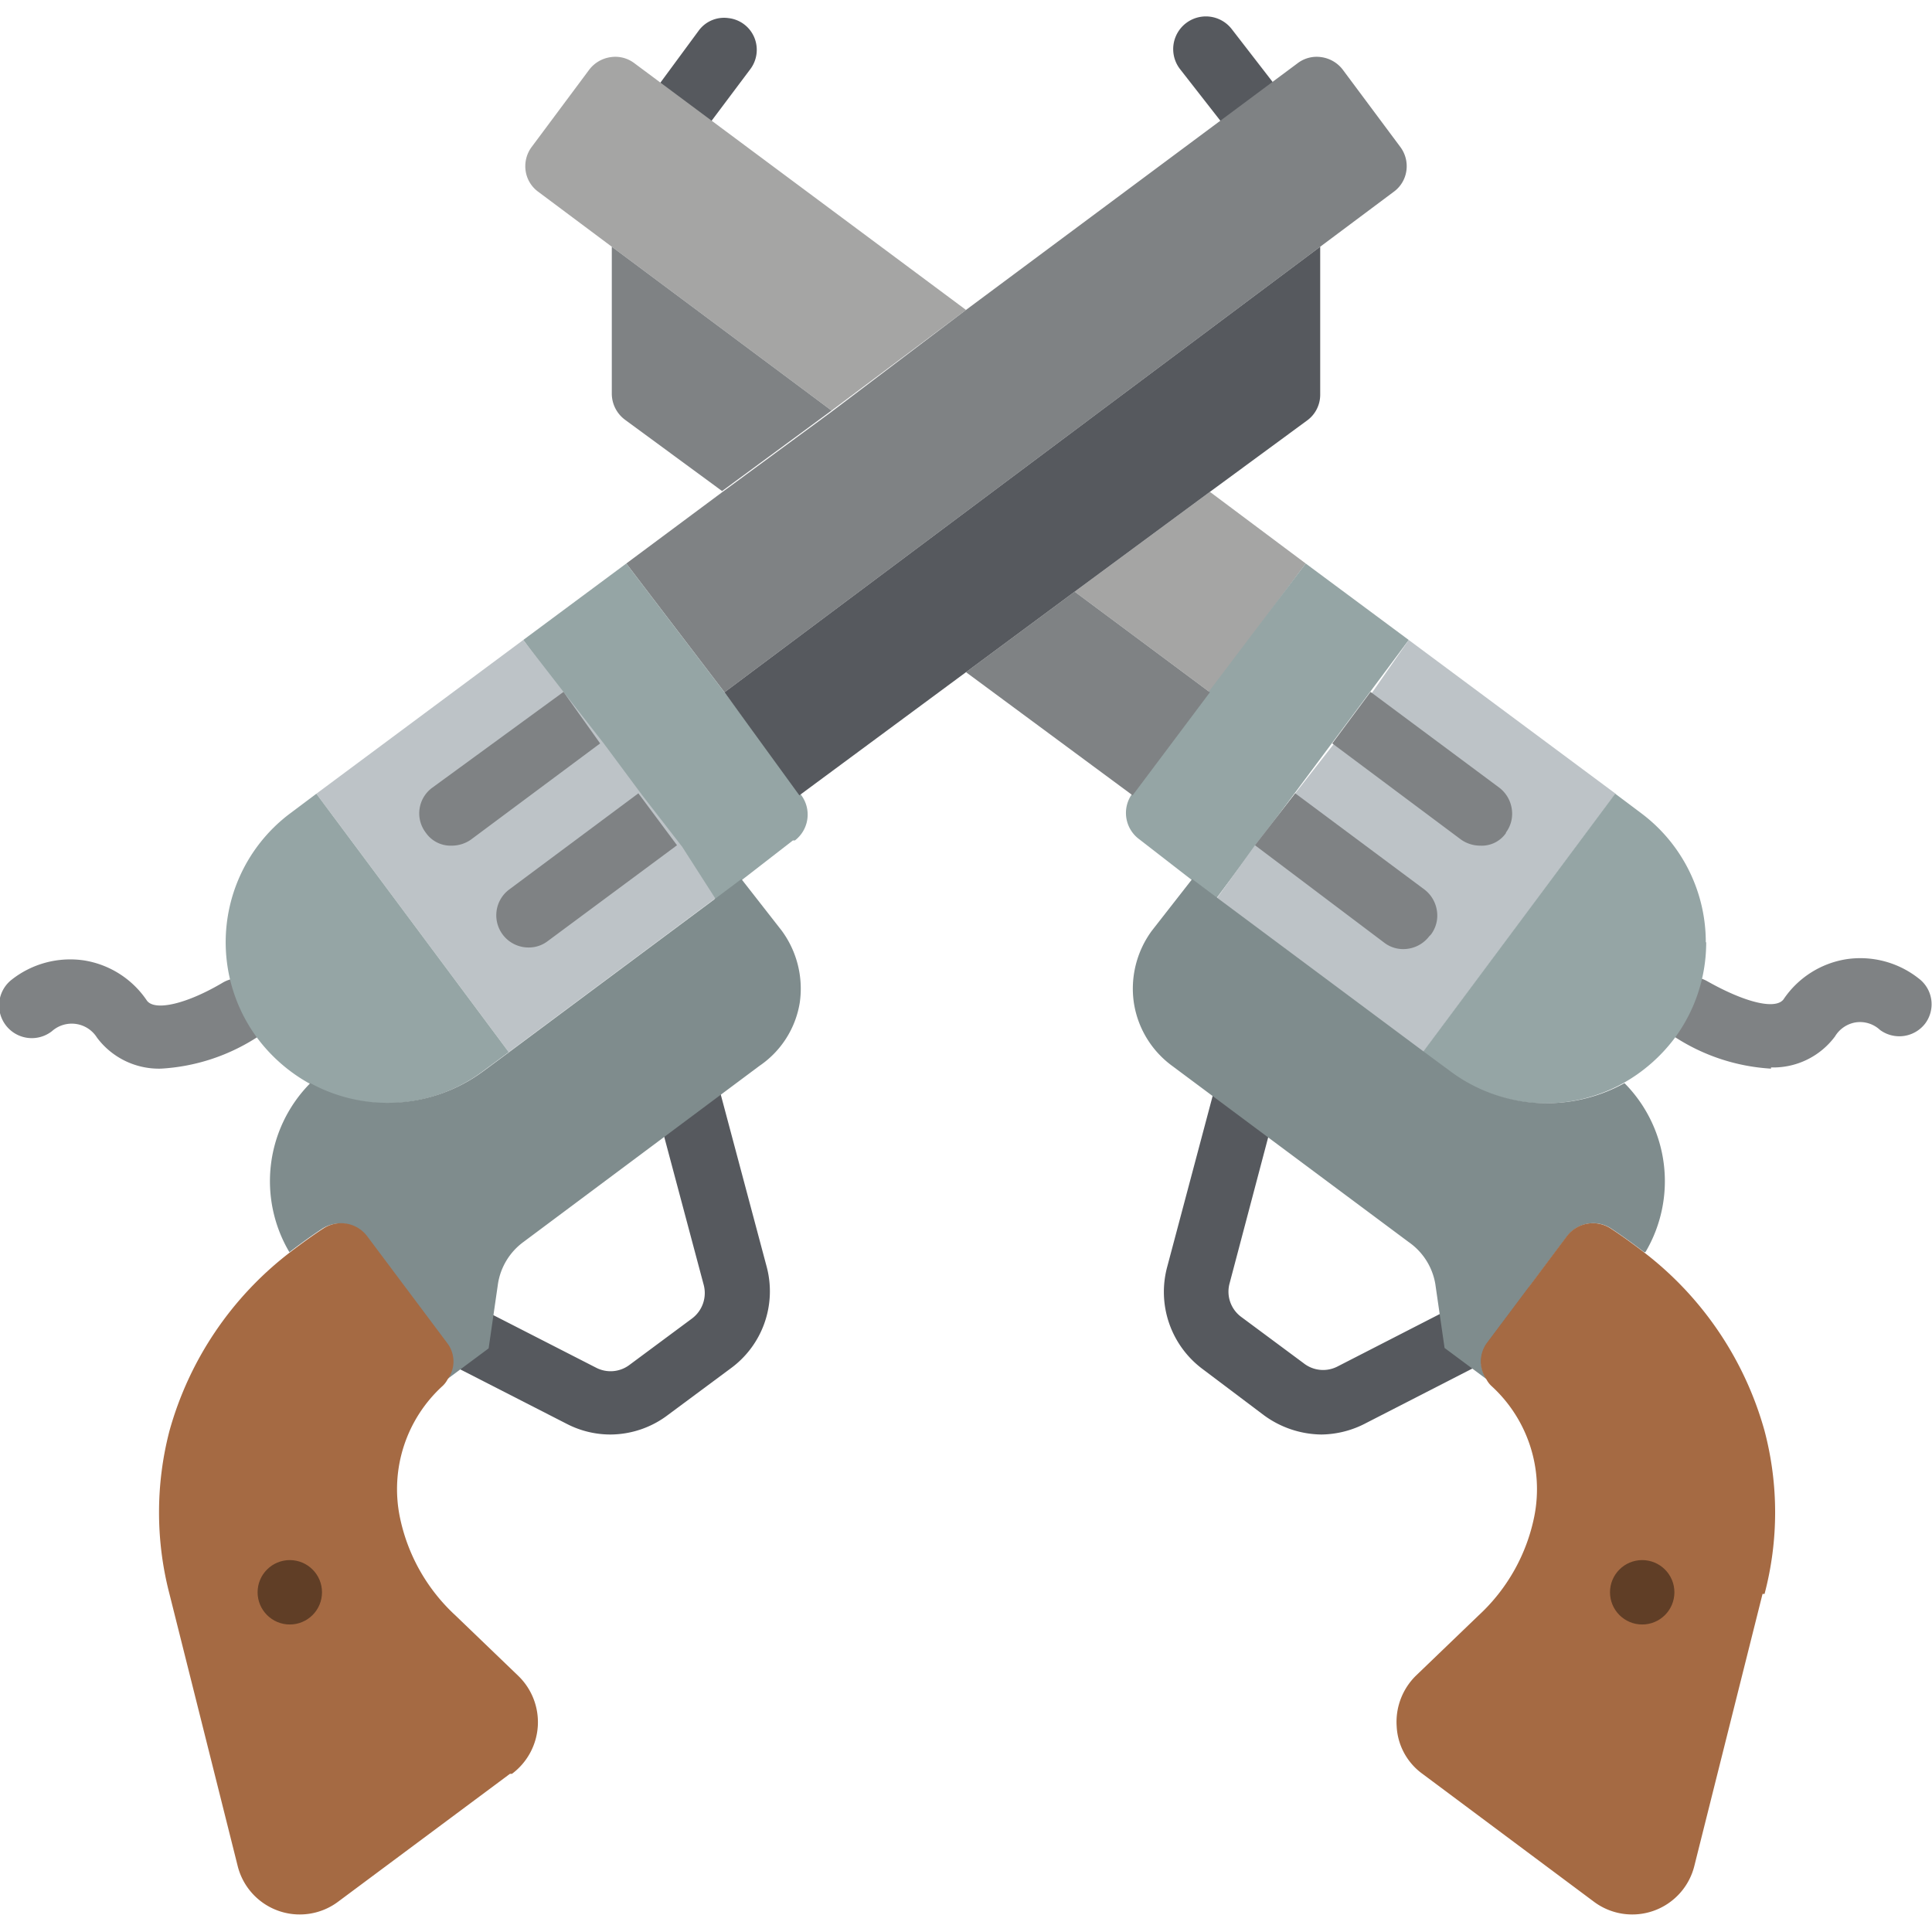 <svg id="Acoustic_Grand_Keyboard" data-name="Acoustic Grand Keyboard" xmlns="http://www.w3.org/2000/svg" viewBox="0 0 48 48"><defs><style>.cls-1{fill:#56595e;}.cls-2{fill:#7f8284;}.cls-3{fill:#a5a5a4;}.cls-4{fill:#95a5a5;}.cls-5{fill:#bdc3c7;}.cls-6{fill:#7f8c8d;}.cls-7{fill:#a56a43;}.cls-8{fill:#603e26;}</style></defs><g id="Page-1"><g id="_060---Revolvers" data-name="060---Revolvers"><path id="Shape" class="cls-1" d="M32.83,35.64a2.46,2.46,0,0,1-1.43-.48L29.86,34A2.39,2.39,0,0,1,29,31.47l1.54-5.79a.8.8,0,0,1,1.54.41l-1.53,5.79a.78.78,0,0,0,.29.84l1.55,1.15a.78.78,0,0,0,.84.08l3.9-2a.8.8,0,0,1,.82,0,.81.81,0,0,1-.1,1.4l-3.9,2A2.43,2.43,0,0,1,32.83,35.64Z"/><path id="Shape-2" data-name="Shape" class="cls-1" d="M15.17,35.64a2.36,2.36,0,0,1-1.08-.26l-3.91-2a.78.78,0,0,1-.46-.67.81.81,0,0,1,.36-.73.85.85,0,0,1,.82,0l3.91,2a.78.78,0,0,0,.83-.07l1.55-1.15a.79.79,0,0,0,.29-.85l-1.6-6a.82.82,0,0,1,.57-1,.8.8,0,0,1,1,.57l1.6,6A2.37,2.37,0,0,1,18.15,34L16.6,35.15a2.38,2.38,0,0,1-1.43.49Z"/><path id="Shape-3" data-name="Shape" class="cls-2" d="M44,26.55a4.91,4.91,0,0,1-2.38-.78.81.81,0,0,1-.29-1.1.8.8,0,0,1,1.09-.29c.94.53,1.69.71,1.89.45a2.32,2.32,0,0,1,1.57-1,2.34,2.34,0,0,1,1.79.48.8.8,0,0,1,.16,1.12.81.81,0,0,1-1.12.16.73.73,0,0,0-.6-.19.74.74,0,0,0-.52.35,1.91,1.91,0,0,1-1.59.77Z"/><path id="Shape-4" data-name="Shape" class="cls-2" d="M4,26.55a1.92,1.92,0,0,1-1.59-.77.74.74,0,0,0-1.12-.16.8.8,0,0,1-1-1.28,2.35,2.35,0,0,1,1.79-.48,2.32,2.32,0,0,1,1.57,1c.2.27,1,.08,1.89-.45a.8.8,0,0,1,1.09.29.81.81,0,0,1-.29,1.1A4.91,4.91,0,0,1,4,26.55Z"/><path id="Shape-5" data-name="Shape" class="cls-1" d="M17.05,3.33a.81.81,0,0,1-.72-.45.78.78,0,0,1,.08-.83L17.36.76A.78.78,0,0,1,18.1.45a.79.79,0,0,1,.64.48.8.8,0,0,1-.1.79L17.68,3a.83.83,0,0,1-.63.33Z"/><path id="Shape-6" data-name="Shape" class="cls-1" d="M31,3.33A.79.79,0,0,1,30.32,3l-1-1.28a.8.8,0,1,1,1.28-1L31.59,2a.78.78,0,0,1,.08.84.8.8,0,0,1-.72.44Z"/><path id="Shape-7" data-name="Shape" class="cls-3" d="M32.44,14,30.06,17.2,26.7,14.7l3.36-2.48Z"/><path id="Shape-8" data-name="Shape" class="cls-3" d="M24,7.7l-3.34,2.5L15.2,6.13,13.38,4.77a.78.78,0,0,1-.32-.52.8.8,0,0,1,.15-.6l1.43-1.92a.81.81,0,0,1,.53-.31.78.78,0,0,1,.59.15Z"/><path id="Shape-9" data-name="Shape" class="cls-4" d="M35,15.9l-4.78,6.42-.64-.48-1.29-1a.81.81,0,0,1-.16-1.12l1.92-2.56L32.44,14Z"/><path id="Shape-10" data-name="Shape" class="cls-5" d="M40.14,19.72l-4.78,6.42-5.13-3.82L31.18,21l1-1.29,1-1.28.95-1.28h0L35,15.9Z"/><path id="Shape-11" data-name="Shape" class="cls-4" d="M42.39,23.41a4,4,0,0,1-.79,2.39,4.11,4.11,0,0,1-1.27,1.11A4,4,0,0,1,36,26.62l-.65-.48,4.78-6.42.64.48a4,4,0,0,1,1.61,3.21Z"/><path id="Shape-12" data-name="Shape" class="cls-2" d="M37.42,20.69a.73.73,0,0,1-.64.32.83.83,0,0,1-.48-.15l-3.2-2.39.95-1.28h0l3.2,2.38a.81.81,0,0,1,.31.53.78.78,0,0,1-.15.59Z"/><path id="Shape-13" data-name="Shape" class="cls-2" d="M35.51,23.26a.81.81,0,0,1-.64.32.77.77,0,0,1-.48-.16L31.18,21l1-1.29,3.21,2.39a.81.81,0,0,1,.31.53.78.78,0,0,1-.15.59Z"/><path id="Shape-14" data-name="Shape" class="cls-6" d="M40.85,31.11c-.25-.19-.52-.39-.81-.58a.81.81,0,0,0-1.1.18l-2,2.67a.78.78,0,0,0,0,.89h0l-1.05-.78-.23-1.59A1.59,1.59,0,0,0,35,30.86l-5.88-4.38a2.39,2.39,0,0,1-.95-1.57,2.43,2.43,0,0,1,.45-1.79l1-1.28.64.48,5.13,3.82.65.48a4,4,0,0,0,4.32.29,3.46,3.46,0,0,1,.52,4.2Z"/><path id="Shape-15" data-name="Shape" class="cls-7" d="M43.79,39.6,42.1,46.34a1.59,1.59,0,0,1-2.51.9l-4.25-3.17a1.55,1.55,0,0,1-.64-1.18,1.61,1.61,0,0,1,.48-1.26l1.56-1.5a4.57,4.57,0,0,0,1.38-2.46,3.47,3.47,0,0,0-1.07-3.24.61.61,0,0,1-.12-.16.78.78,0,0,1,0-.89l2-2.67a.81.81,0,0,1,1.1-.18c.29.19.56.39.81.58a8.44,8.44,0,0,1,3,4.44,7.94,7.94,0,0,1,0,4.05Z"/><circle id="Oval" class="cls-8" cx="40.8" cy="39.56" r="0.8"/><path id="Shape-16" data-name="Shape" class="cls-2" d="M20.66,10.2l-2.72,2-2.41-1.77a.81.81,0,0,1-.33-.64V6.13Z"/><path id="Shape-17" data-name="Shape" class="cls-2" d="M34.62,4.77,32.8,6.13,18,17.2,15.56,14l2.38-1.77,2.72-2L24,7.7l8.24-6.13a.78.78,0,0,1,.59-.15.81.81,0,0,1,.53.31l1.43,1.92a.8.8,0,0,1,.15.6.78.78,0,0,1-.32.52Z"/><path id="Shape-18" data-name="Shape" class="cls-4" d="M19.7,20.88l-1.29,1-.64.48L13,15.9,15.56,14,18,17.2l1.91,2.56a.81.81,0,0,1-.16,1.12Z"/><path id="Shape-19" data-name="Shape" class="cls-5" d="M17.77,22.32l-5.13,3.82L7.86,19.72,13,15.9l1,1.29h0l1,1.28.95,1.28,1,1.29Z"/><path id="Shape-20" data-name="Shape" class="cls-4" d="M12.64,26.14l-.65.48a4,4,0,0,1-4.32.29A4.11,4.11,0,0,1,6.4,25.8a4,4,0,0,1,.82-5.6l.64-.48Z"/><path id="Shape-21" data-name="Shape" class="cls-2" d="M14.91,18.47,11.7,20.86a.83.83,0,0,1-.48.15.75.75,0,0,1-.64-.32.79.79,0,0,1,.16-1.12L14,17.19h0Z"/><path id="Shape-22" data-name="Shape" class="cls-2" d="M16.82,21l-3.21,2.38a.77.77,0,0,1-.48.16.8.8,0,0,1-.48-1.44l3.21-2.39Z"/><path id="Shape-23" data-name="Shape" class="cls-6" d="M18.87,26.48,13,30.86a1.59,1.59,0,0,0-.63,1.05l-.23,1.59-1.05.78h0a.75.75,0,0,0,0-.89l-2-2.67A.81.81,0,0,0,8,30.53c-.29.19-.56.39-.81.58a3.46,3.46,0,0,1,.52-4.2A4,4,0,0,0,12,26.62l.65-.48,5.13-3.82.64-.48,1,1.28a2.43,2.43,0,0,1,.45,1.79A2.35,2.35,0,0,1,18.87,26.48Z"/><path id="Shape-24" data-name="Shape" class="cls-7" d="M12.67,44.07,8.41,47.24a1.59,1.59,0,0,1-2.51-.9L4.21,39.6a8.05,8.05,0,0,1,0-4.05,8.44,8.44,0,0,1,3-4.44c.25-.19.52-.39.81-.58a.81.81,0,0,1,1.1.18l2,2.67a.75.75,0,0,1,0,.89.61.61,0,0,1-.12.16,3.47,3.47,0,0,0-1.07,3.24,4.57,4.57,0,0,0,1.38,2.46l1.56,1.5a1.6,1.6,0,0,1-.15,2.44Z"/><circle id="Oval-2" data-name="Oval" class="cls-8" cx="7.2" cy="39.56" r="0.8"/><path id="Shape-25" data-name="Shape" class="cls-2" d="M30.06,17.2l-1.92,2.56L24,16.7l2.7-2Z"/><path id="Shape-26" data-name="Shape" class="cls-1" d="M32.8,6.13V9.81a.79.79,0,0,1-.33.64l-2.41,1.77L26.7,14.7l-2.7,2-4.14,3.06L18,17.2Z"/></g></g></svg>